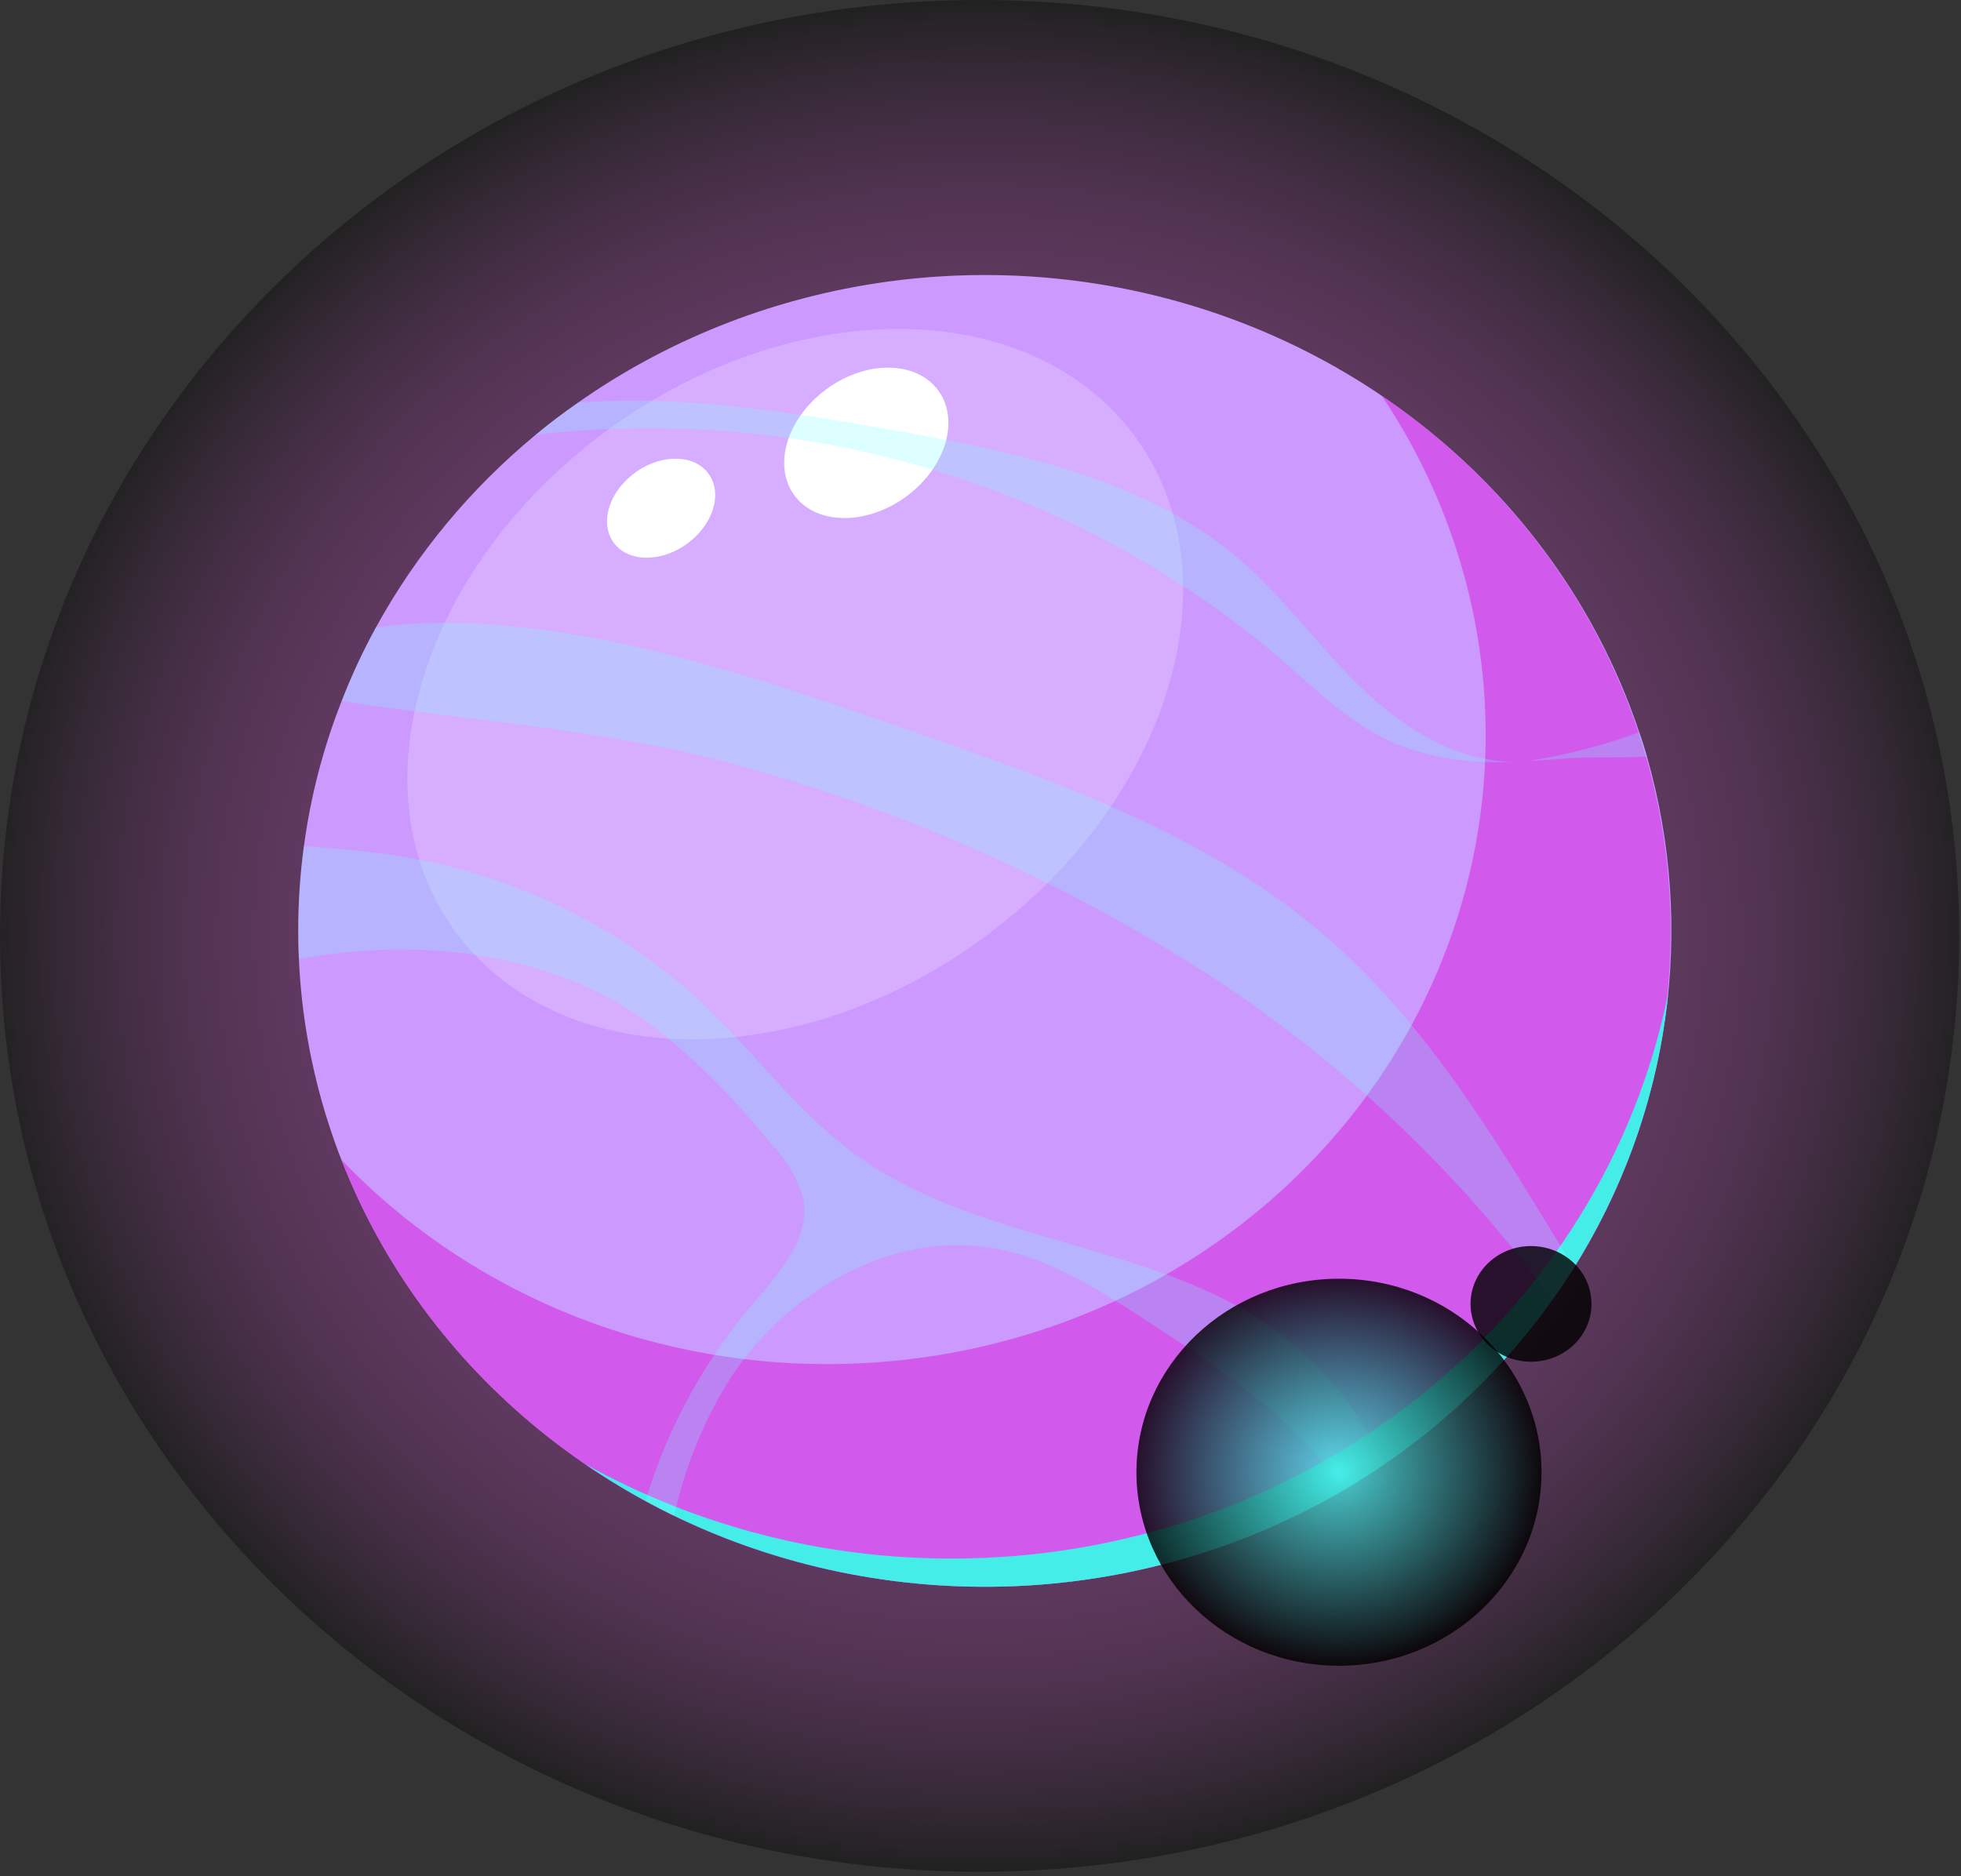 <svg width="279" height="267" viewBox="0 0 279 267" fill="none" xmlns="http://www.w3.org/2000/svg">
<rect x="0" y="0" width="279" height="267" fill="#333333" stroke="none"/>
<path style="mix-blend-mode:screen" opacity="0.35" d="M139.371 266.341C62.399 266.341 0.001 206.719 0.001 133.171C0.001 59.623 62.399 0 139.371 0C216.342 0 278.74 59.623 278.74 133.171C278.74 206.719 216.342 266.341 139.371 266.341Z" fill="url(#paint0_radial)"/>
<path d="M42.434 132.447C42.434 133.799 42.457 135.129 42.524 136.459C43.23 152.261 48.127 167.631 56.754 181.125C65.38 194.619 77.454 205.794 91.839 213.599C93.163 214.329 94.533 215.036 95.924 215.702C110.828 222.915 127.415 226.36 144.105 225.71C160.795 225.06 177.033 220.337 191.275 211.989C193.206 210.83 195.115 209.641 196.956 208.36C206.292 201.972 214.379 194.062 220.845 184.992C221.923 183.512 222.932 181.988 223.921 180.442C230.697 169.608 235.111 157.575 236.898 145.067C238.685 132.559 237.807 119.835 234.318 107.66C233.981 106.501 233.622 105.312 233.218 104.184C228.504 90.053 220.341 77.197 209.402 66.68C198.464 56.164 185.064 48.289 170.312 43.706C155.56 39.123 139.879 37.964 124.566 40.325C109.253 42.687 94.748 48.5 82.25 57.285C80.185 58.722 78.162 60.246 76.222 61.856C66.921 69.549 59.213 78.844 53.497 89.256C51.633 92.659 49.998 96.171 48.601 99.771C45.984 106.423 44.186 113.342 43.243 120.391C42.701 124.389 42.431 128.416 42.434 132.447Z" fill="#C9f"/>
<g style="mix-blend-mode:multiply" opacity="0.5">
<path d="M117.664 194.102C134.468 194.121 150.968 189.814 165.431 181.633C179.894 173.451 191.787 161.697 199.862 147.604C207.936 133.51 211.894 117.598 211.32 101.538C210.745 85.477 205.66 69.861 196.598 56.328C209.05 64.788 219.253 75.924 226.386 88.84C233.518 101.757 237.382 116.094 237.667 130.698C237.951 145.303 234.648 159.767 228.023 172.929C221.398 186.09 211.636 197.582 199.522 206.479C187.408 215.376 173.28 221.431 158.274 224.156C143.267 226.881 127.802 226.202 113.12 222.171C98.439 218.141 84.951 210.872 73.742 200.949C62.532 191.027 53.914 178.727 48.58 165.04C57.35 174.21 68.024 181.531 79.919 186.534C91.814 191.538 104.669 194.116 117.664 194.102Z" fill="#D61BDB"/>
</g>
<path d="M135.437 221.777C159.563 221.78 182.936 213.744 201.536 199.05C220.137 184.356 232.802 163.924 237.354 141.267C235.72 157.613 229.609 173.259 219.637 186.627C209.664 199.996 196.183 210.614 180.553 217.412C164.922 224.21 147.693 226.948 130.603 225.349C113.513 223.75 97.166 217.872 83.209 208.306C99.058 217.153 117.086 221.803 135.437 221.777Z" fill="#45EDE8"/>
<g style="mix-blend-mode:lighten" opacity="0.2">
<path d="M66.801 135.064C50.264 116.479 57.606 84.528 83.201 63.699C108.796 42.87 142.951 41.05 159.489 59.635C176.027 78.22 168.685 110.171 143.09 131C117.495 151.829 83.339 153.649 66.801 135.064Z" fill="white"/>
</g>
<path d="M116.898 55.903C111.484 60.318 109.939 67.084 113.449 71.012C116.958 74.941 124.192 74.546 129.606 70.131C135.02 65.715 136.565 58.95 133.055 55.021C129.545 51.093 122.312 51.488 116.898 55.903Z" fill="white"/>
<path d="M89.876 67.631C86.304 70.539 85.295 74.992 87.605 77.58C89.916 80.168 94.68 79.905 98.243 76.999C101.807 74.094 102.825 69.638 100.514 67.05C98.203 64.463 93.441 64.723 89.876 67.631Z" fill="white"/>
<g style="mix-blend-mode:lighten" opacity="0.25">
<path d="M48.61 99.771C67.631 102.709 87.258 103.783 106.076 109.188C130.383 115.951 153.389 126.421 174.207 140.195C192.379 152.4 208.167 167.564 220.849 184.996C221.928 183.516 222.937 181.992 223.926 180.446C223.095 179.052 222.242 177.658 221.41 176.285C211.81 160.535 202.009 144.484 187.698 132.447C171.124 118.499 149.858 111.012 129.109 103.823C108.585 96.699 78.381 85.906 53.499 89.254C51.638 92.657 50.005 96.169 48.61 99.771Z" fill="#76FFFF"/>
</g>
<g style="mix-blend-mode:lighten" opacity="0.25">
<path d="M42.436 132.447C42.436 133.798 42.459 135.129 42.526 136.459C59.94 133.284 78.186 135.472 92.222 145.471C98.719 150.518 104.555 156.296 109.603 162.681C111.814 164.872 113.419 167.557 114.273 170.491C115.419 176.413 110.456 181.593 106.482 186.262C99.781 194.369 94.807 203.653 91.841 213.59C93.165 214.32 94.535 215.027 95.926 215.693C97.369 208.987 99.953 202.552 103.575 196.646C111.367 184.287 126.347 175.062 141.187 177.594C149.137 178.945 156.076 183.358 162.747 187.677C173.345 194.509 184.438 201.982 191.265 211.989C193.197 210.829 195.105 209.64 196.947 208.359C193.572 200.88 188.282 194.334 181.565 189.326C164.296 176.817 139.682 177.009 122.279 164.692C113.68 158.62 107.527 149.931 99.914 142.721C86.649 130.418 69.412 122.785 51.021 121.07C49.112 120.899 46.303 120.576 43.227 120.384C42.691 124.385 42.427 128.414 42.436 132.447Z" fill="#76FFFF"/>
</g>
<g style="mix-blend-mode:lighten" opacity="0.25">
<path d="M217.526 108.285C219.536 108.179 221.503 108.029 223.478 107.88C225.97 107.685 230.147 107.856 234.324 107.666C233.987 106.507 233.628 105.318 233.224 104.19C228.149 106.059 222.89 107.431 217.526 108.285Z" fill="#76FFFF"/>
</g>
<g style="mix-blend-mode:lighten" opacity="0.25">
<path d="M76.232 61.853C95.132 59.678 114.299 61.357 132.472 66.779C150.645 72.2 167.41 81.242 181.664 93.308C187.188 98.093 192.465 103.458 199.36 106.163C204.372 107.946 209.719 108.706 215.057 108.394C214.561 108.394 214.045 108.352 213.552 108.309C205.401 107.557 198.348 102.557 192.691 96.893C187.034 91.229 182.336 84.704 176.23 79.491C162.261 67.582 142.816 63.935 124.379 60.737C110.68 58.354 95.994 56.187 82.251 57.282C80.186 58.719 78.163 60.244 76.232 61.853Z" fill="#76FFFF"/>
</g>
<path style="mix-blend-mode:screen" opacity="0.81" d="M190.502 237.03C174.587 237.03 161.685 224.701 161.685 209.493C161.685 194.284 174.587 181.956 190.502 181.956C206.418 181.956 219.32 194.284 219.32 209.493C219.32 224.701 206.418 237.03 190.502 237.03Z" fill="url(#paint2_radial)"/>
<path style="mix-blend-mode:screen" opacity="0.81" d="M209.218 185.532C209.216 187.16 209.72 188.753 210.665 190.108C211.61 191.463 212.954 192.519 214.527 193.144C216.1 193.768 217.831 193.932 219.502 193.615C221.172 193.299 222.707 192.515 223.912 191.364C225.117 190.212 225.937 188.745 226.27 187.148C226.602 185.551 226.432 183.895 225.78 182.39C225.129 180.885 224.025 179.599 222.609 178.695C221.193 177.79 219.528 177.307 217.825 177.308C215.543 177.307 213.355 178.173 211.741 179.715C210.127 181.258 209.219 183.35 209.218 185.532Z" fill="url(#paint3_radial)"/>
<defs>
<radialGradient id="paint0_radial" cx="0" cy="0" r="1" gradientUnits="userSpaceOnUse" gradientTransform="translate(139.302 133.171) rotate(180) scale(139.397 133.173)">
<stop stop-color="#E859E9"/>
<stop offset="0.297" stop-color="#E658E7"/>
<stop offset="0.437" stop-color="#DE55DF"/>
<stop offset="0.545" stop-color="#D150D2"/>
<stop offset="0.637" stop-color="#BF49C0"/>
<stop offset="0.718" stop-color="#A740A8"/>
<stop offset="0.791" stop-color="#8A358B"/>
<stop offset="0.859" stop-color="#672767"/>
<stop offset="0.922" stop-color="#3E183F"/>
<stop offset="0.979" stop-color="#120712"/>
<stop offset="1"/>
</radialGradient>
<linearGradient id="paint1_linear" x1="225.158" y1="174.622" x2="55.077" y2="82.405" gradientUnits="userSpaceOnUse">
<stop stop-color="#D61BDB"/>
<stop offset="0.091" stop-color="#D225DD"/>
<stop offset="0.246" stop-color="#C740E1"/>
<stop offset="0.446" stop-color="#B46BE8"/>
<stop offset="0.683" stop-color="#9BA8F1"/>
<stop offset="0.949" stop-color="#7BF4FD"/>
<stop offset="0.984" stop-color="#76FFFF"/>
</linearGradient>
<radialGradient id="paint2_radial" cx="0" cy="0" r="1" gradientUnits="userSpaceOnUse" gradientTransform="translate(190.444 209.493) rotate(180) scale(28.825 27.538)">
<stop stop-color="#45EDE8"/>
<stop offset="0.995"/>
</radialGradient>
<radialGradient id="paint3_radial" cx="0" cy="0" r="1" gradientUnits="userSpaceOnUse" gradientTransform="translate(-1874.11 1702.25) rotate(180) scale(65.995 63.111)">
<stop stop-color="#45EDE8"/>
<stop offset="0.995"/>
</radialGradient>
</defs>
</svg>
